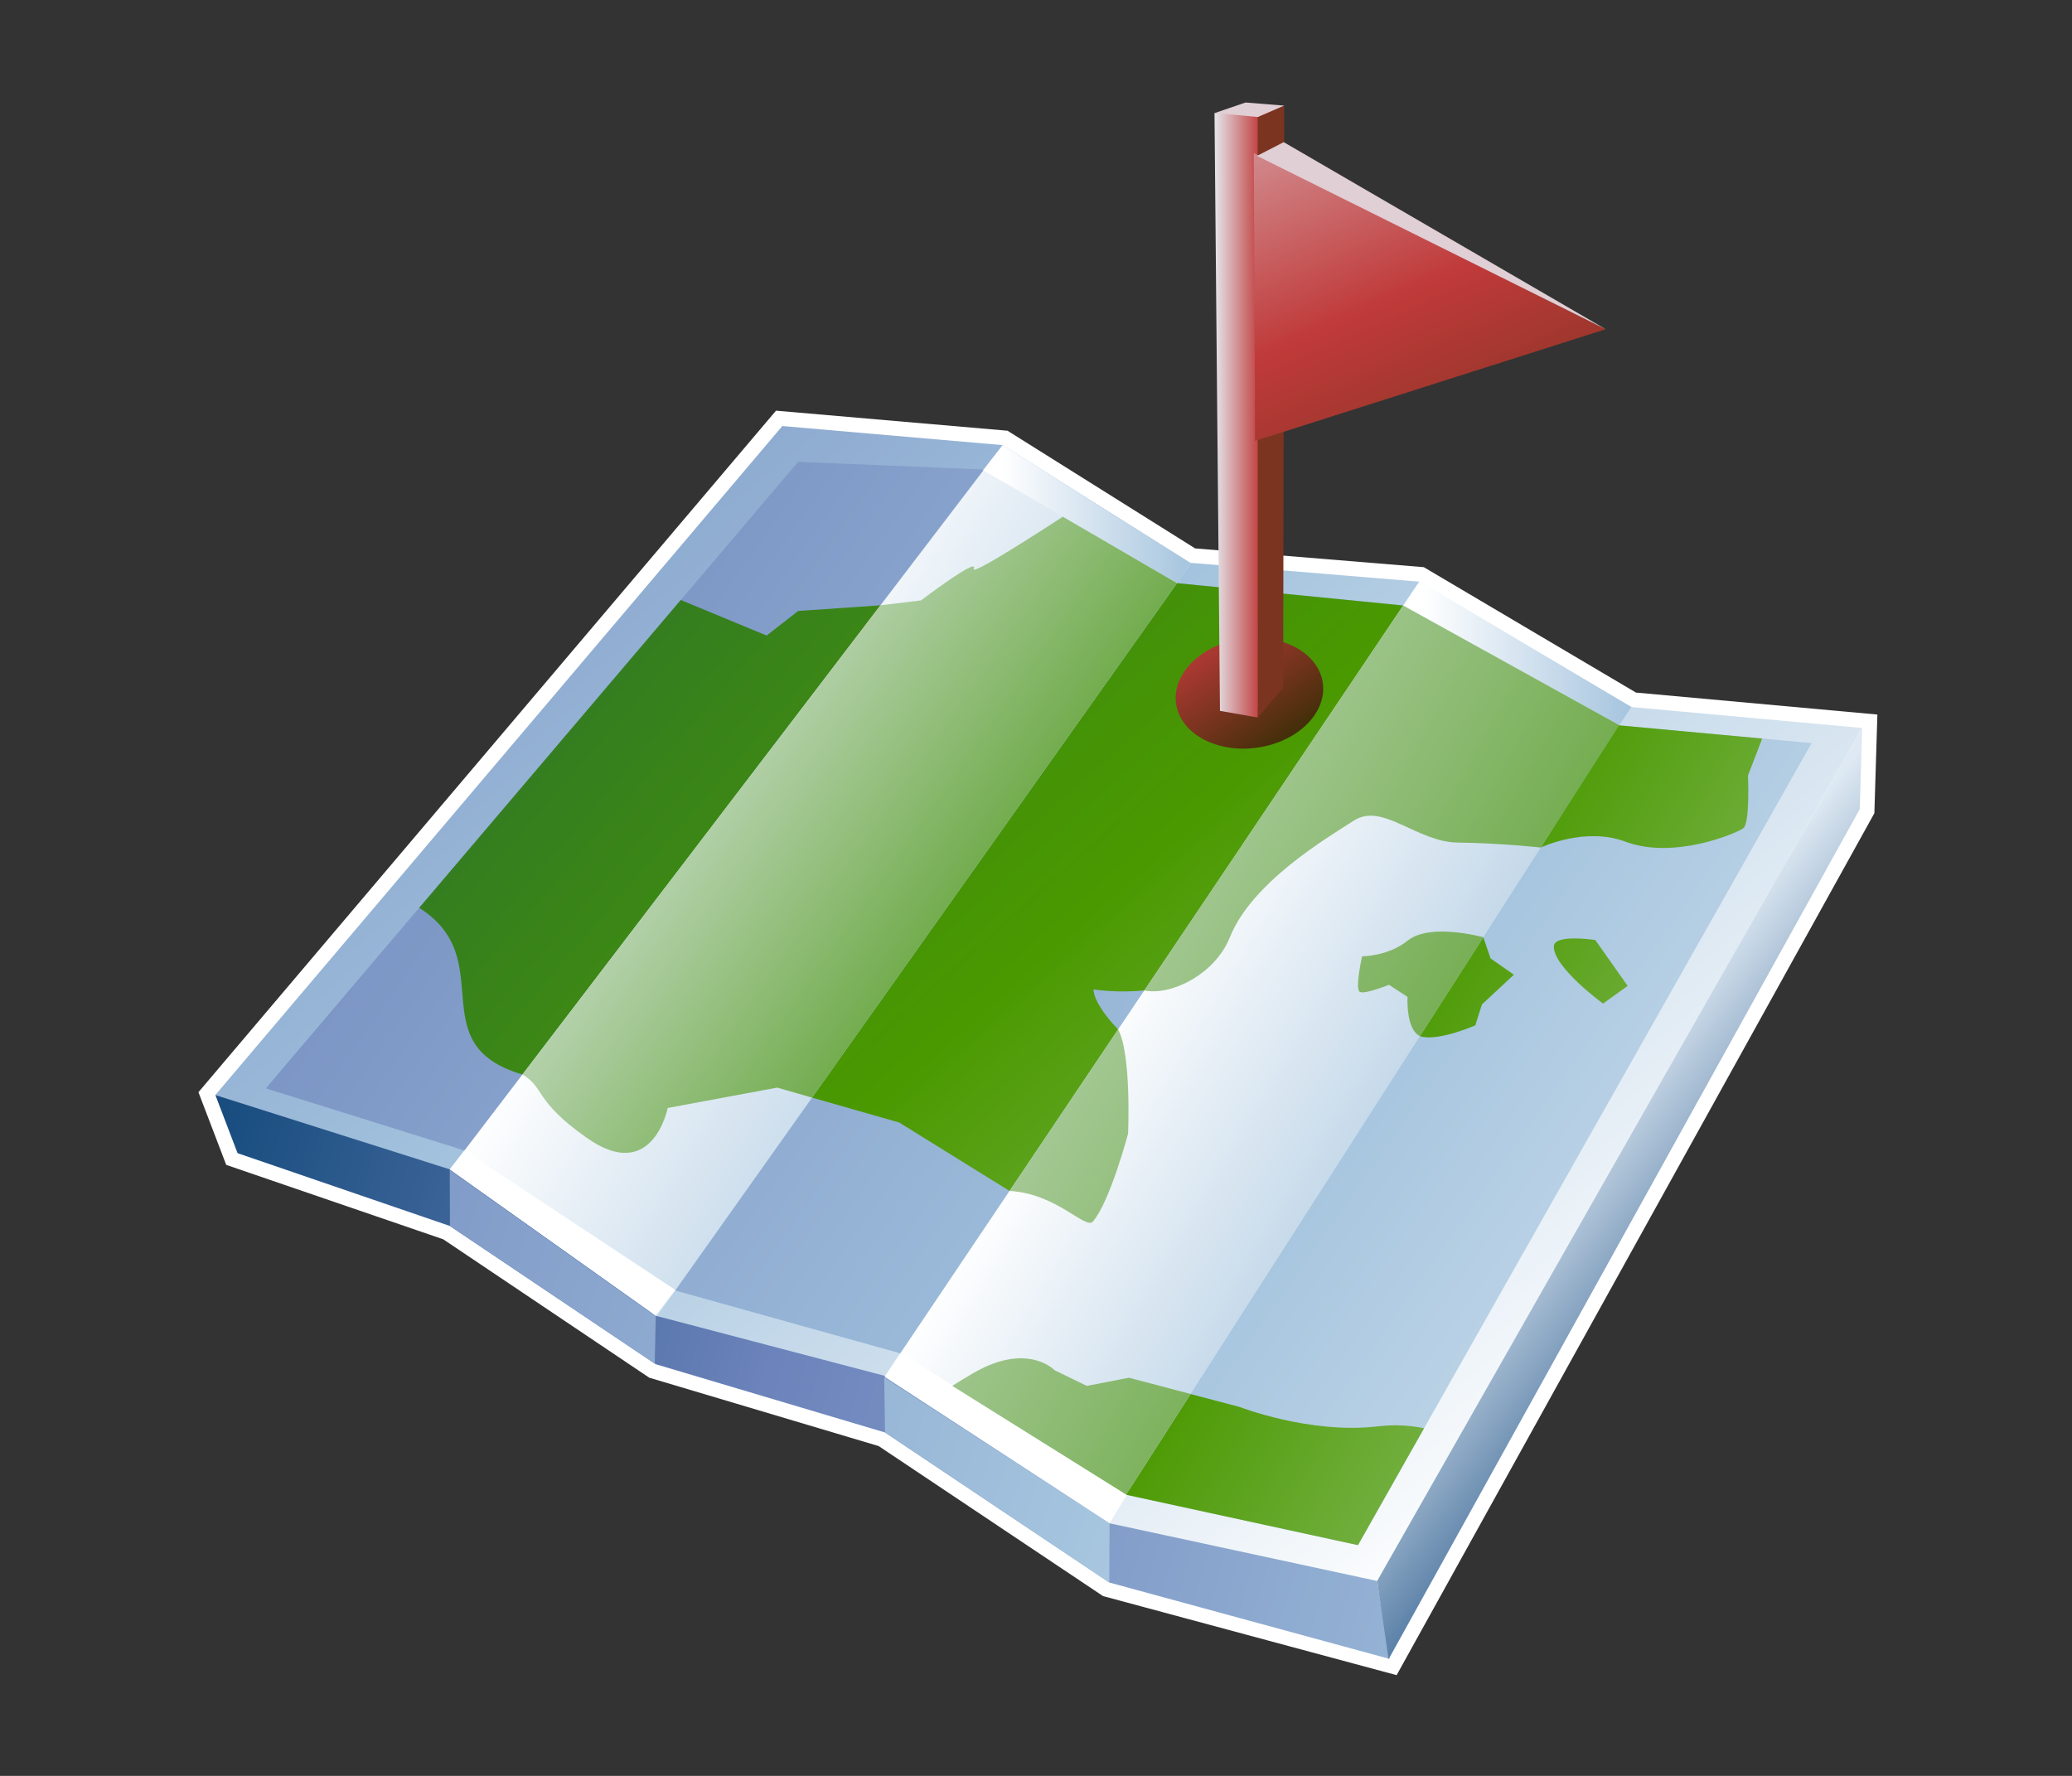 <?xml version="1.0" encoding="UTF-8"?>
<svg xmlns="http://www.w3.org/2000/svg" xmlns:xlink="http://www.w3.org/1999/xlink" contentScriptType="text/ecmascript" width="84" baseProfile="tiny" zoomAndPan="magnify" contentStyleType="text/css" viewBox="0 0 84 72" height="72" preserveAspectRatio="xMidYMid meet" version="1.1">
    <rect x="0" y="0" width="84" height="72" fill="#333333" stroke="none"/>
    <g>
        <g>
            <path fill="#ffffff" d="M 8.045 44.281 L 9.171 47.228 L 17.969 50.245 L 26.321 55.856 L 35.621 58.628 L 44.718 64.711 L 56.62 67.916 L 75.988 32.97 L 76.11 28.97 L 66.323 28.079 L 57.722 22.995 L 48.451 22.234 L 40.845 17.463 L 31.46 16.65 L 8.045 44.281 z "/>
            <linearGradient x1="-683.59" gradientTransform="matrix(1.19 0 0 -1.19 875.673 1351.901)" y1="1084.284" x2="-743.25" gradientUnits="userSpaceOnUse" y2="1157.124" xlink:type="simple" xlink:actuate="onLoad" id="XMLID_25_" xlink:show="other">
                <stop stop-color="#ffffff" offset="0"/>
                <stop stop-color="#a2c2dd" offset="0.35"/>
                <stop stop-color="#6c83bb" offset="0.7"/>
                <stop stop-color="#003d6d" offset="1"/>
            </linearGradient>
            <polygon fill="url(#XMLID_25_)" points="75.494,29.515 66.117,28.663 57.534,23.582 48.256,22.818 40.649,18.047 31.716,17.273     8.73,44.395 46.509,63.283 55.83,64.097   "/>
            <linearGradient x1="-658.597" gradientTransform="matrix(1.19 0 0 -1.19 875.673 1351.901)" y1="1075.148" x2="-753.955" gradientUnits="userSpaceOnUse" y2="1142.237" xlink:type="simple" xlink:actuate="onLoad" id="XMLID_26_" xlink:show="other">
                <stop stop-color="#ffffff" offset="0"/>
                <stop stop-color="#a2c2dd" offset="0.35"/>
                <stop stop-color="#6c83bb" offset="0.7"/>
                <stop stop-color="#003d6d" offset="1"/>
            </linearGradient>
            <polygon fill="url(#XMLID_26_)" points="73.445,30.126 65.681,29.418 56.865,24.54 47.691,23.641 39.797,19.03 32.357,18.725     10.777,44.125 18.772,46.626 27.041,52.229 36.477,54.862 45.66,60.603 55.054,62.646   "/>
            <linearGradient x1="-713.734" gradientTransform="matrix(1.19 0 0 -1.19 875.673 1351.901)" y1="1109.477" x2="-697.98" gradientUnits="userSpaceOnUse" y2="1099.982" xlink:type="simple" xlink:actuate="onLoad" id="XMLID_27_" xlink:show="other">
                <stop stop-color="#ffffff" offset="0"/>
                <stop stop-color="#ffffff" offset="0.05"/>
                <stop stop-color="#a2c2dd" offset="1"/>
            </linearGradient>
            <polygon fill="url(#XMLID_27_)" points="18.233,47.426 40.649,18.047 48.271,22.865 26.633,53.366   "/>
            <linearGradient x1="-698.298" gradientTransform="matrix(1.19 0 0 -1.19 875.673 1351.901)" y1="1103.207" x2="-683.948" gradientUnits="userSpaceOnUse" y2="1094.551" xlink:type="simple" xlink:actuate="onLoad" id="XMLID_28_" xlink:show="other">
                <stop stop-color="#ffffff" offset="0"/>
                <stop stop-color="#ffffff" offset="0.05"/>
                <stop stop-color="#a2c2dd" offset="1"/>
            </linearGradient>
            <polygon fill="url(#XMLID_28_)" points="57.534,23.582 35.846,55.841 44.84,61.865 66.117,28.663   "/>
            <linearGradient x1="-650.961" gradientTransform="matrix(1.19 0 0 -1.19 875.673 1351.901)" y1="1072.231" x2="-735.031" gradientUnits="userSpaceOnUse" y2="1096.309" xlink:type="simple" xlink:actuate="onLoad" id="XMLID_29_" xlink:show="other">
                <stop stop-color="#ffffff" offset="0"/>
                <stop stop-color="#a2c2dd" offset="0.35"/>
                <stop stop-color="#6c83bb" offset="0.7"/>
                <stop stop-color="#003d6d" offset="1"/>
            </linearGradient>
            <polygon fill="url(#XMLID_29_)" points="55.83,64.097 44.983,61.759 36.022,55.822 26.563,53.339 18.233,47.409 8.732,44.398     9.631,46.753 18.241,49.706 26.58,55.308 35.88,58.078 44.97,64.16 56.331,67.257   "/>
            <linearGradient x1="-682.958" gradientTransform="matrix(1.19 0 0 -1.19 875.673 1351.901)" y1="1097.085" x2="-675.795" gradientUnits="userSpaceOnUse" y2="1091.507" xlink:type="simple" xlink:actuate="onLoad" id="XMLID_30_" xlink:show="other">
                <stop stop-color="#dee9f3" offset="0"/>
                <stop stop-color="#235487" offset="1"/>
            </linearGradient>
            <polygon fill="url(#XMLID_30_)" points="75.496,29.515 55.83,64.097 56.294,67.271 75.394,32.807   "/>
            <linearGradient x1="-663.19" gradientTransform="matrix(1.19 0 0 -1.19 875.673 1351.901)" y1="1074.551" x2="-766.157" gradientUnits="userSpaceOnUse" y2="1108.97" xlink:type="simple" xlink:actuate="onLoad" id="XMLID_31_" xlink:show="other">
                <stop stop-color="#ffffff" offset="0"/>
                <stop stop-color="#a2c2dd" offset="0.35"/>
                <stop stop-color="#6c83bb" offset="0.7"/>
                <stop stop-color="#003d6d" offset="1"/>
            </linearGradient>
            <polygon fill="url(#XMLID_31_)" points="18.233,47.426 18.241,49.706 26.544,55.288 26.584,53.37   "/>
            <linearGradient x1="-663.851" gradientTransform="matrix(1.19 0 0 -1.19 875.673 1351.901)" y1="1072.571" x2="-766.817" gradientUnits="userSpaceOnUse" y2="1106.99" xlink:type="simple" xlink:actuate="onLoad" id="XMLID_32_" xlink:show="other">
                <stop stop-color="#ffffff" offset="0"/>
                <stop stop-color="#a2c2dd" offset="0.35"/>
                <stop stop-color="#6c83bb" offset="0.7"/>
                <stop stop-color="#003d6d" offset="1"/>
            </linearGradient>
            <polygon fill="url(#XMLID_32_)" points="35.846,55.841 35.88,58.078 44.97,64.16 44.983,61.759   "/>
            <polygon fill="#ffffff" points="18.827,46.646 18.233,47.409 26.584,53.336 27.379,52.299   "/>
            <linearGradient x1="-702.088" gradientTransform="matrix(1.19 0 0 -1.19 875.673 1351.901)" y1="1118.092" x2="-695.018" gradientUnits="userSpaceOnUse" y2="1118.092" xlink:type="simple" xlink:actuate="onLoad" id="XMLID_33_" xlink:show="other">
                <stop stop-color="#ffffff" offset="0"/>
                <stop stop-color="#ffffff" offset="0.05"/>
                <stop stop-color="#a2c2dd" offset="1"/>
            </linearGradient>
            <polygon fill="url(#XMLID_33_)" points="47.726,23.633 48.271,22.848 40.649,18.047 39.855,19.064   "/>
            <polygon fill="#ffffff" points="36.514,54.856 35.863,55.822 44.983,61.759 45.695,60.589   "/>
            <linearGradient x1="-687.768" gradientTransform="matrix(1.19 0 0 -1.19 875.673 1351.901)" y1="1113.346" x2="-680.013" gradientUnits="userSpaceOnUse" y2="1113.346" xlink:type="simple" xlink:actuate="onLoad" id="XMLID_34_" xlink:show="other">
                <stop stop-color="#ffffff" offset="0"/>
                <stop stop-color="#ffffff" offset="0.05"/>
                <stop stop-color="#a2c2dd" offset="1"/>
            </linearGradient>
            <polygon fill="url(#XMLID_34_)" points="65.649,29.396 66.135,28.663 57.553,23.582 56.902,24.55   "/>
            <linearGradient x1="-656.994" gradientTransform="matrix(1.19 0 0 -1.19 875.673 1351.901)" y1="1088.268" x2="-723.659" gradientUnits="userSpaceOnUse" y2="1127.622" xlink:type="simple" xlink:actuate="onLoad" id="XMLID_35_" xlink:show="other">
                <stop stop-color="#e6eef4" offset="0"/>
                <stop stop-color="#4a9900" offset="0.44"/>
                <stop stop-color="#0e4e58" offset="0.94"/>
                <stop stop-color="#0e4e58" offset="1"/>
            </linearGradient>
            <path fill="url(#XMLID_35_)" d="M 64.988 40.688 L 65.987 39.971 L 64.673 38.11 C 64.673 38.11 63.013 37.856 62.994 38.363 C 62.962 39.212 64.988 40.688 64.988 40.688 z "/>
            <linearGradient x1="-664.703" gradientTransform="matrix(1.19 0 0 -1.19 875.673 1351.901)" y1="1069.379" x2="-739.281" gradientUnits="userSpaceOnUse" y2="1153.12" xlink:type="simple" xlink:actuate="onLoad" id="XMLID_36_" xlink:show="other">
                <stop stop-color="#e6eef4" offset="0"/>
                <stop stop-color="#4a9900" offset="0.44"/>
                <stop stop-color="#0e4e58" offset="0.94"/>
                <stop stop-color="#0e4e58" offset="1"/>
            </linearGradient>
            <path fill="url(#XMLID_36_)" d="M 47.719 23.643 L 32.922 44.501 L 36.46 45.513 L 40.926 48.285 L 45.328 41.736 C 44.263 40.615 44.336 40.114 44.336 40.114 C 44.336 40.114 45.274 40.269 46.393 40.154 L 56.885 24.549 L 47.719 23.643 z "/>
            <linearGradient x1="-670.195" gradientTransform="matrix(1.19 0 0 -1.19 875.673 1351.901)" y1="1070.865" x2="-744.942" gradientUnits="userSpaceOnUse" y2="1135.553" xlink:type="simple" xlink:actuate="onLoad" id="XMLID_37_" xlink:show="other">
                <stop stop-color="#e6eef4" offset="0"/>
                <stop stop-color="#4a9900" offset="0.44"/>
                <stop stop-color="#0e4e58" offset="0.94"/>
                <stop stop-color="#0e4e58" offset="1"/>
            </linearGradient>
            <path fill="url(#XMLID_37_)" d="M 21.179 43.563 L 35.692 24.542 L 32.359 24.77 L 31.079 25.767 L 27.599 24.326 L 16.995 36.807 C 20.297 38.897 17.013 42.338 21.179 43.563 z "/>
            <linearGradient x1="-653.864" gradientTransform="matrix(1.19 0 0 -1.19 875.673 1351.901)" y1="1093.56" x2="-720.54" gradientUnits="userSpaceOnUse" y2="1132.921" xlink:type="simple" xlink:actuate="onLoad" id="XMLID_38_" xlink:show="other">
                <stop stop-color="#e6eef4" offset="0"/>
                <stop stop-color="#4a9900" offset="0.44"/>
                <stop stop-color="#0e4e58" offset="0.94"/>
                <stop stop-color="#0e4e58" offset="1"/>
            </linearGradient>
            <path fill="url(#XMLID_38_)" d="M 62.464 34.361 C 62.464 34.361 64.262 33.505 65.906 34.127 C 67.85 34.858 70.397 33.789 70.677 33.577 C 70.952 33.362 70.863 31.446 70.863 31.446 L 71.441 29.943 L 65.602 29.404 L 62.464 34.361 z "/>
            <linearGradient x1="-715.187" gradientTransform="matrix(1.19 0 0 -1.19 875.673 1351.901)" y1="1113.072" x2="-698.295" gradientUnits="userSpaceOnUse" y2="1101.211" xlink:type="simple" xlink:actuate="onLoad" id="XMLID_39_" xlink:show="other">
                <stop stop-color="#dce8e4" offset="0"/>
                <stop stop-color="#43910a" offset="1"/>
            </linearGradient>
            <path fill="url(#XMLID_39_)" d="M 43.086 20.95 C 43.086 20.95 39.311 23.426 39.473 23.062 C 39.707 22.541 37.339 24.342 37.339 24.342 L 35.692 24.541 L 21.178 43.563 C 22.09 44.095 21.633 44.61 23.779 46.126 C 26.46 48.026 27.068 44.921 27.068 44.921 L 31.51 44.095 L 32.921 44.501 L 47.719 23.643 L 43.086 20.95 z "/>
            <linearGradient x1="-711.279" gradientTransform="matrix(1.19 0 0 -1.19 875.673 1351.901)" y1="1104.318" x2="-680.613" gradientUnits="userSpaceOnUse" y2="1087.546" xlink:type="simple" xlink:actuate="onLoad" id="XMLID_40_" xlink:show="other">
                <stop stop-color="#dce8e4" offset="0"/>
                <stop stop-color="#43910a" offset="1"/>
            </linearGradient>
            <path fill="url(#XMLID_40_)" d="M 44.309 49.523 C 45.006 48.705 45.732 45.965 45.732 45.965 C 45.732 45.965 45.877 42.735 45.329 41.736 L 40.926 48.285 C 42.842 48.387 44.013 49.873 44.309 49.523 z "/>
            <linearGradient x1="-705.157" gradientTransform="matrix(1.19 0 0 -1.19 875.673 1351.901)" y1="1115.514" x2="-674.489" gradientUnits="userSpaceOnUse" y2="1098.739" xlink:type="simple" xlink:actuate="onLoad" id="XMLID_41_" xlink:show="other">
                <stop stop-color="#dce8e4" offset="0"/>
                <stop stop-color="#43910a" offset="1"/>
            </linearGradient>
            <path fill="url(#XMLID_41_)" d="M 56.884 24.55 L 46.392 40.155 C 47.433 40.383 49.246 39.531 49.86 38.0 C 50.746 35.784 53.739 34.004 54.895 33.265 C 56.054 32.524 57.442 34.146 59.108 34.161 C 60.776 34.178 62.464 34.361 62.464 34.361 L 65.647 29.4 L 56.884 24.55 z "/>
            <linearGradient x1="-667.149" gradientTransform="matrix(1.19 0 0 -1.19 875.673 1351.901)" y1="1071.07" x2="-733.807" gradientUnits="userSpaceOnUse" y2="1110.421" xlink:type="simple" xlink:actuate="onLoad" id="XMLID_42_" xlink:show="other">
                <stop stop-color="#e6eef4" offset="0"/>
                <stop stop-color="#4a9900" offset="0.44"/>
                <stop stop-color="#0e4e58" offset="0.94"/>
                <stop stop-color="#0e4e58" offset="1"/>
            </linearGradient>
            <path fill="url(#XMLID_42_)" d="M 55.865 57.829 C 53.105 58.154 50.252 57.041 50.252 57.041 L 48.267 56.52 L 45.654 60.597 L 45.659 60.603 L 55.053 62.645 L 57.732 57.905 C 57.19 57.793 56.569 57.747 55.865 57.829 z "/>
            <linearGradient x1="-715.328" gradientTransform="matrix(1.19 0 0 -1.19 875.673 1351.901)" y1="1096.917" x2="-684.662" gradientUnits="userSpaceOnUse" y2="1080.144" xlink:type="simple" xlink:actuate="onLoad" id="XMLID_43_" xlink:show="other">
                <stop stop-color="#dce8e4" offset="0"/>
                <stop stop-color="#43910a" offset="1"/>
            </linearGradient>
            <path fill="url(#XMLID_43_)" d="M 45.769 55.858 L 44.058 56.189 L 42.752 55.552 C 42.752 55.552 41.663 54.397 39.474 55.661 C 39.156 55.844 38.871 56.021 38.606 56.188 L 45.654 60.594 L 48.266 56.516 L 45.769 55.858 z "/>
            <linearGradient x1="-658.51" gradientTransform="matrix(1.19 0 0 -1.19 875.673 1351.901)" y1="1085.687" x2="-725.187" gradientUnits="userSpaceOnUse" y2="1125.049" xlink:type="simple" xlink:actuate="onLoad" id="XMLID_44_" xlink:show="other">
                <stop stop-color="#e6eef4" offset="0"/>
                <stop stop-color="#4a9900" offset="0.44"/>
                <stop stop-color="#0e4e58" offset="0.94"/>
                <stop stop-color="#0e4e58" offset="1"/>
            </linearGradient>
            <path fill="url(#XMLID_44_)" d="M 59.81 41.57 L 60.079 40.721 L 61.374 39.518 L 60.428 38.857 L 60.134 38.0 L 57.563 42.01 C 58.283 42.244 59.81 41.57 59.81 41.57 z "/>
            <linearGradient x1="-706.464" gradientTransform="matrix(1.19 0 0 -1.19 875.673 1351.901)" y1="1113.114" x2="-675.802" gradientUnits="userSpaceOnUse" y2="1096.343" xlink:type="simple" xlink:actuate="onLoad" id="XMLID_45_" xlink:show="other">
                <stop stop-color="#dce8e4" offset="0"/>
                <stop stop-color="#43910a" offset="1"/>
            </linearGradient>
            <path fill="url(#XMLID_45_)" d="M 57.059 38.141 C 56.272 38.777 55.221 38.77 55.221 38.77 C 55.221 38.77 54.912 40.126 55.136 40.219 C 55.359 40.313 56.308 39.926 56.308 39.926 L 57.063 40.418 C 57.063 40.418 56.982 41.722 57.565 42.01 L 60.136 38.0 C 60.134 38.0 57.981 37.396 57.059 38.141 z "/>
            <linearGradient x1="-697.81" gradientTransform="matrix(1.19 0 0 -1.19 875.673 1351.901)" y1="1118.547" x2="-691.335" gradientUnits="userSpaceOnUse" y2="1109.681" xlink:type="simple" xlink:actuate="onLoad" id="XMLID_46_" xlink:show="other">
                <stop stop-color="#e6eef4" offset="0"/>
                <stop stop-color="#c03a3a" offset="0.44"/>
                <stop stop-color="#302d02" offset="0.94"/>
                <stop stop-color="#302d02" offset="1"/>
            </linearGradient>
            <path fill="url(#XMLID_46_)" d="M 53.54 27.344 C 53.971 28.509 53.027 29.796 51.434 30.219 C 49.836 30.639 48.199 30.039 47.765 28.873 C 47.336 27.708 48.281 26.423 49.871 25.997 C 51.468 25.575 53.111 26.177 53.54 27.344 z "/>
            <linearGradient x1="-694.414" gradientTransform="matrix(1.19 0 0 -1.19 875.673 1351.901)" y1="1121.501" x2="-692.911" gradientUnits="userSpaceOnUse" y2="1121.501" xlink:type="simple" xlink:actuate="onLoad" id="XMLID_47_" xlink:show="other">
                <stop stop-color="#e3dfe4" offset="0"/>
                <stop stop-color="#c03a3a" offset="1"/>
            </linearGradient>
            <polygon fill="url(#XMLID_47_)" points="49.236,4.58 49.458,28.82 50.993,29.091 51.53,4.472   "/>
            <polygon fill="#7b341f" points="50.988,4.744 50.993,29.091 52.02,27.878 52.062,4.282   "/>
            <linearGradient x1="-694.321" gradientTransform="matrix(1.19 0 0 -1.19 875.673 1351.901)" y1="1139.33" x2="-680.784" gradientUnits="userSpaceOnUse" y2="1108.778" xlink:type="simple" xlink:actuate="onLoad" id="XMLID_48_" xlink:show="other">
                <stop stop-color="#e6eef4" offset="0"/>
                <stop stop-color="#c03a3a" offset="0.44"/>
                <stop stop-color="#302d02" offset="0.94"/>
                <stop stop-color="#302d02" offset="1"/>
            </linearGradient>
            <polygon fill="url(#XMLID_48_)" points="50.83,6.209 50.881,17.875 65.097,13.348   "/>
            <polygon fill="#e0cfd4" points="49.261,4.578 50.494,4.156 52.062,4.282 50.988,4.744   "/>
            <polygon fill="#e0cfd4" points="50.961,6.319 65.097,13.348 52.043,5.763   "/>
        </g>
        <rect width="84" fill="none" height="72"/>
    </g>
</svg>

